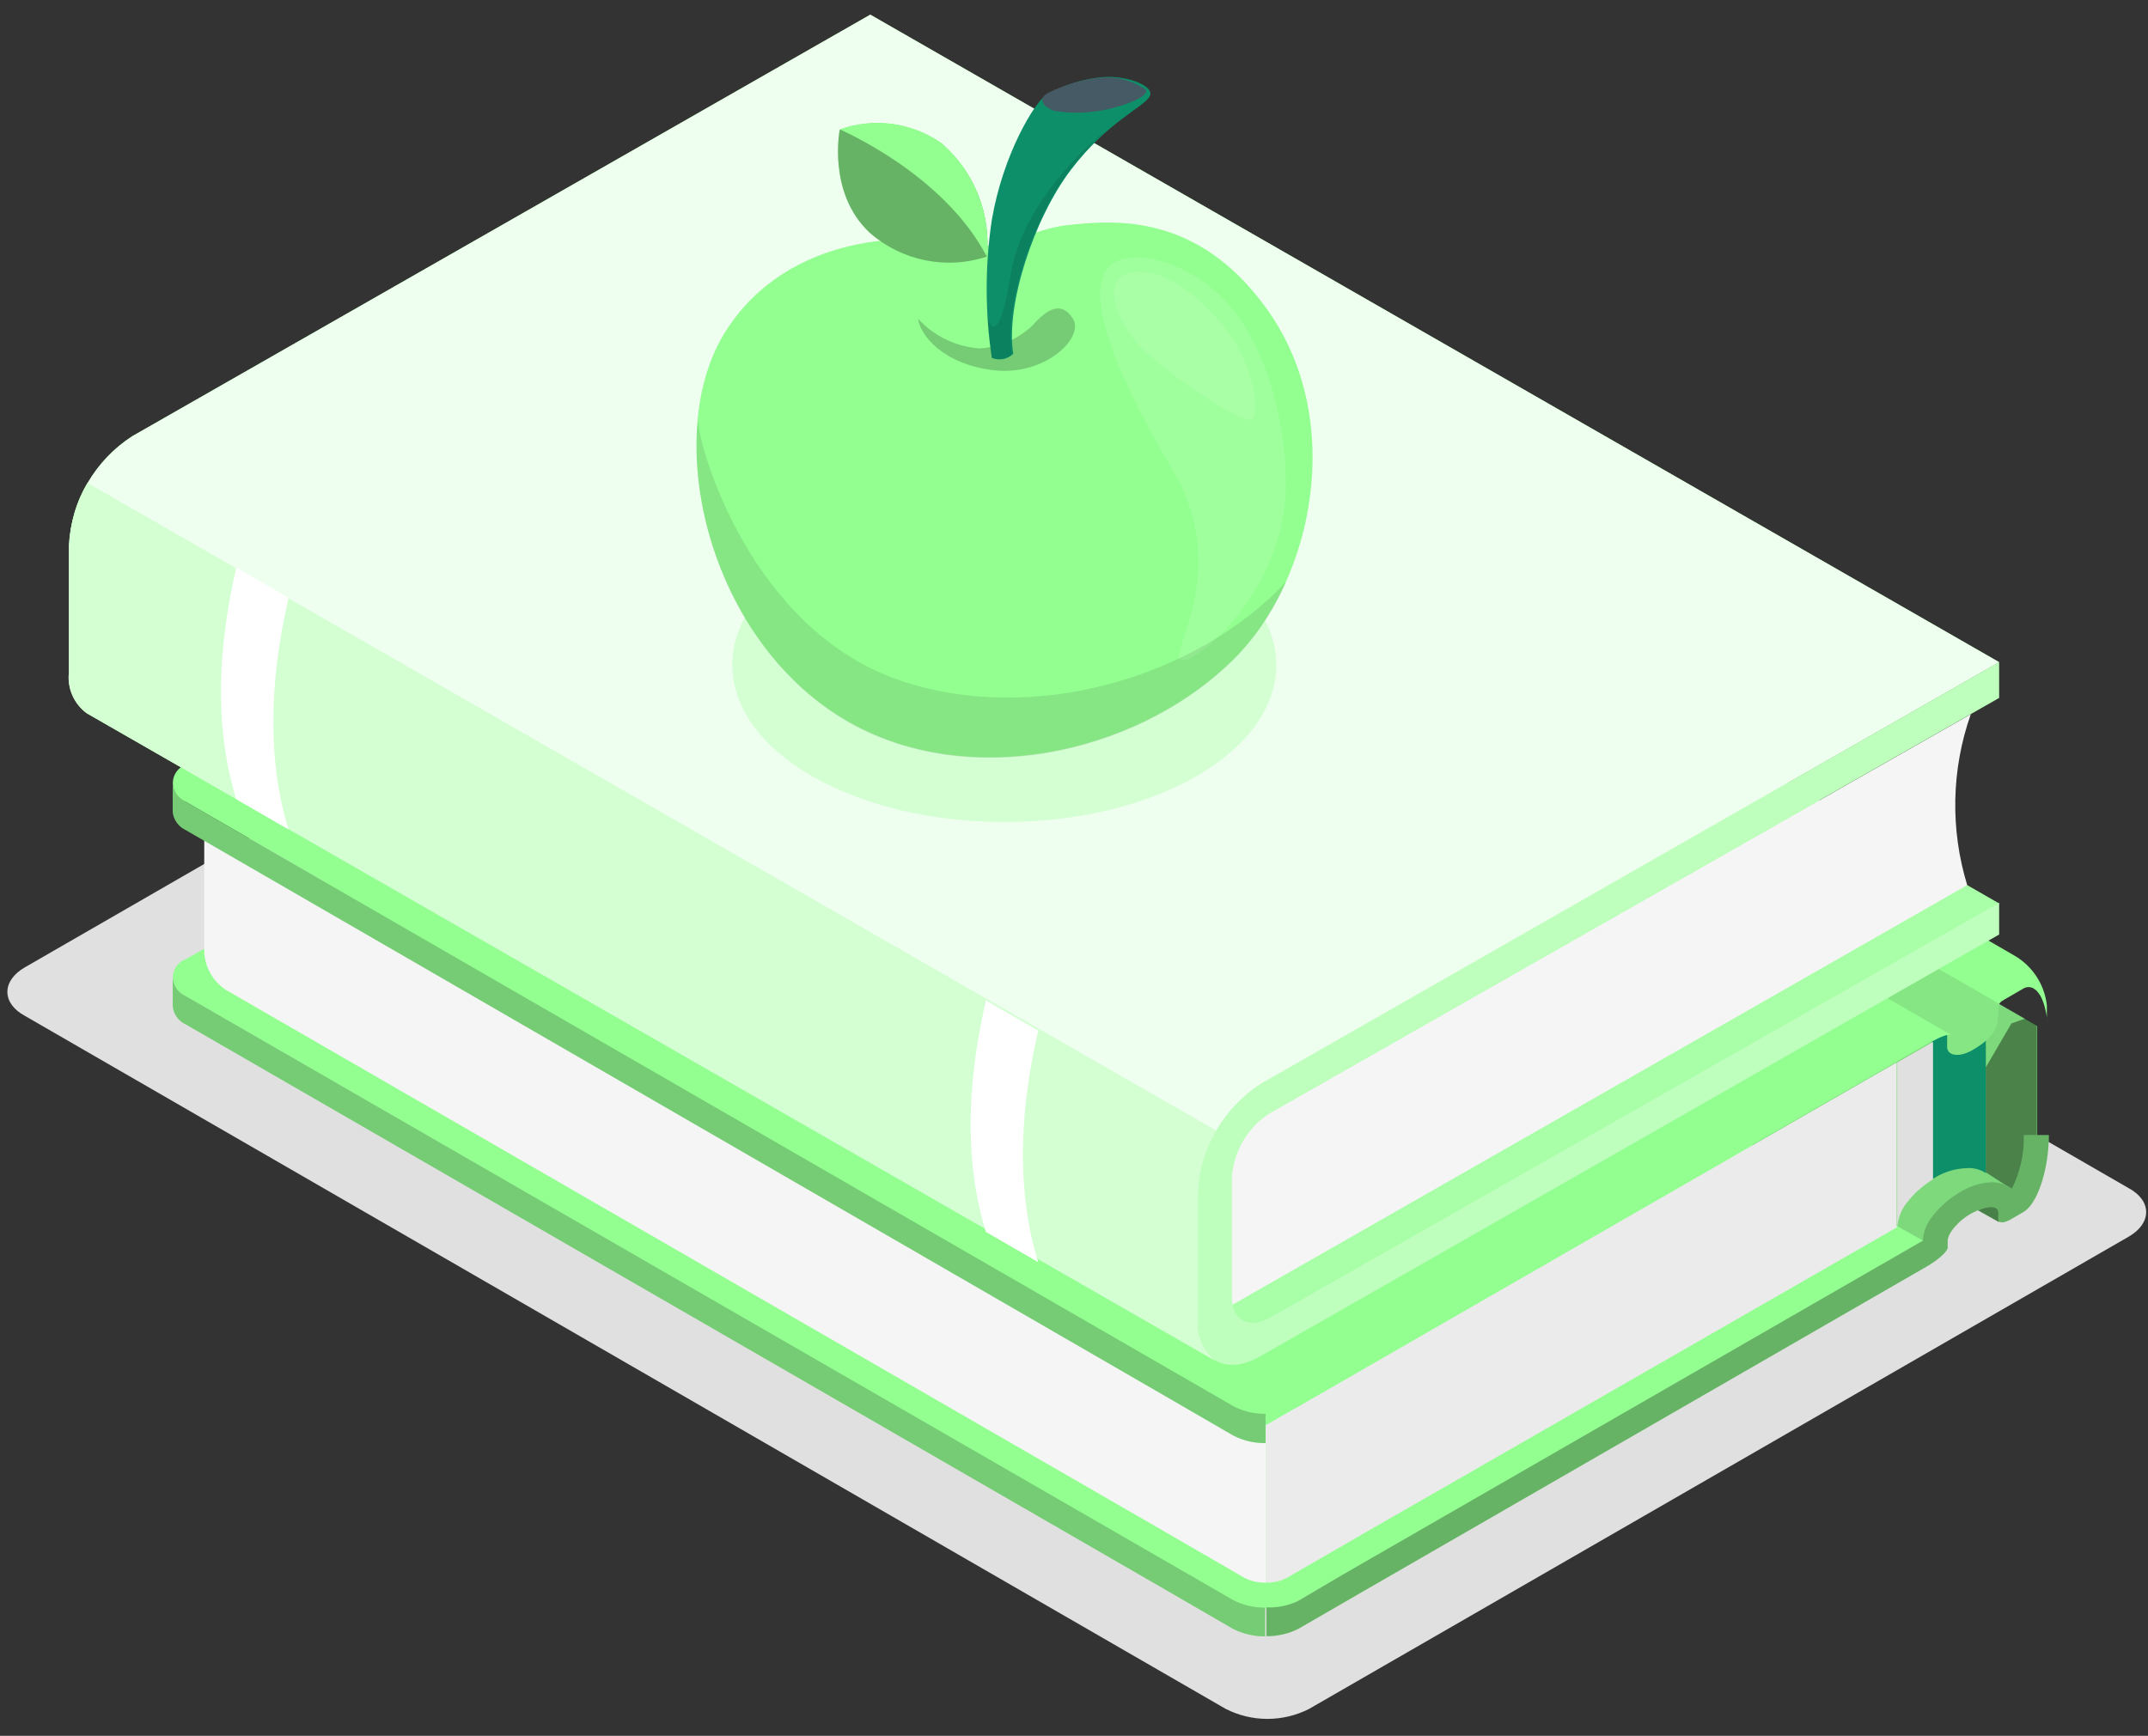 <svg width="120" height="97" viewBox="0 0 120 97" fill="none" xmlns="http://www.w3.org/2000/svg">
<rect x="0" y="0" width="120" height="97" fill="#333333" stroke="none"/>
<g id="freepik--Books--inject-147">
<g id="freepik--books--inject-147">
<path id="freepik--shadow--inject-147" d="M73.14 95.49L118.93 69.1C120.22 68.35 120.22 67.1 118.93 66.4L51.84 27.67C51.117 27.3 50.317 27.108 49.505 27.108C48.693 27.108 47.893 27.3 47.17 27.67L1.38 54.06C0.09 54.81 0.09 56.06 1.38 56.76L68.47 95.49C69.193 95.859 69.993 96.052 70.805 96.052C71.617 96.052 72.417 95.859 73.14 95.49Z" fill="#E0E0E0"/>
<g id="freepik--Book--inject-147">
<path id="Vector" d="M111.67 68.29L109.89 67.29L111.51 66.9C111.674 67.089 111.776 67.322 111.805 67.57C111.833 67.818 111.786 68.069 111.67 68.29Z" fill="#93FF91"/>
<path id="Vector_2" opacity="0.5" d="M111.67 68.29L109.89 67.29L111.51 66.9C111.674 67.089 111.776 67.322 111.805 67.57C111.833 67.818 111.786 68.069 111.67 68.29Z" fill="black"/>
<path id="Vector_3" d="M68.91 89.46C69.47 89.743 70.088 89.89 70.715 89.89C71.342 89.89 71.96 89.743 72.52 89.46L108.78 68.57L48.07 34.09L46.65 33.26L10.39 53.59C10.175 53.667 9.989 53.809 9.857 53.996C9.725 54.183 9.654 54.406 9.654 54.635C9.654 54.864 9.725 55.087 9.857 55.274C9.989 55.461 10.175 55.603 10.39 55.68L68.91 89.46Z" fill="#93FF91"/>
<path id="Vector_4" d="M79.84 48.32L94 56.46L103.16 51.18L113.81 57.33V64.43C113.81 65.37 112.81 66.69 112.38 66.43C111.691 66.601 111.021 66.843 110.38 67.15C109.319 67.76 108.332 68.491 107.44 69.33L74.94 51.14L79.84 48.32Z" fill="#93FF91"/>
<path id="Vector_5" opacity="0.15" d="M79.84 48.32L94 56.46L103.16 51.18L113.81 57.33V64.43C113.81 65.37 112.81 66.69 112.38 66.43C111.691 66.601 111.021 66.843 110.38 67.15C109.319 67.76 108.332 68.491 107.44 69.33L74.94 51.14L79.84 48.32Z" fill="black"/>
<path id="Vector_6" d="M107.94 58.18V65.9L108.07 65.82C108.592 65.497 109.187 65.312 109.8 65.28C110.2 65.236 110.602 65.332 110.94 65.55V56.45L107.94 58.18Z" fill="#0D8F6A"/>
<path id="Vector_7" d="M106 68.55C106.036 68.069 106.213 67.61 106.51 67.23C106.663 67.028 106.83 66.838 107.01 66.66L107.18 66.5L107.41 66.31L107.59 66.17C107.719 66.073 107.852 65.983 107.99 65.9V58.22L105.99 59.37V68.55H106Z" fill="#E0E0E0"/>
<path id="Vector_8" opacity="0.4" d="M113.79 64.43C113.79 65.37 112.79 66.69 112.36 66.43L110.94 65.51V59.64L112.37 57.19L113.14 56.92L113.79 57.29V64.43Z" fill="black"/>
<path id="Vector_9" d="M70.71 79.64V88.44C71.128 88.452 71.541 88.355 71.91 88.16L76.36 85.59L105.96 68.59V59.37L70.71 79.64Z" fill="#EBEBEB"/>
<path id="Vector_10" d="M11.41 46.57V53.22C11.435 53.637 11.556 54.043 11.764 54.406C11.972 54.769 12.262 55.078 12.61 55.31L65.07 85.59L69.51 88.16C69.88 88.354 70.293 88.45 70.71 88.44V80.63L11.41 46.57Z" fill="#F5F5F5"/>
<path id="Vector_11" d="M48.07 22.65L108.78 57.7V58.51C108.78 58.97 109.41 59.13 110.19 58.68C110.97 58.23 111.61 57.68 111.61 56.89L111.68 56.11L49.83 20.41L49.58 20.26C49.518 20.377 49.484 20.507 49.48 20.64V21C49.48 21.46 48.85 22.19 48.07 22.65Z" fill="#93FF91"/>
<path id="Vector_12" opacity="0.1" d="M48.07 22.65L108.78 57.7V58.51C108.78 58.97 109.41 59.13 110.19 58.68C110.97 58.23 111.61 57.68 111.61 56.89L111.68 56.11L49.83 20.41L49.58 20.26C49.518 20.377 49.484 20.507 49.48 20.64V21C49.48 21.46 48.85 22.19 48.07 22.65Z" fill="black"/>
<path id="Vector_13" d="M72.52 78.6L107.88 58.22C108.38 57.95 108.88 57.74 109.04 57.84L108.78 57.7L48.07 22.65L47.36 22.24C47.041 22.143 46.704 22.118 46.374 22.167C46.044 22.215 45.728 22.336 45.45 22.52L10.39 42.72C10.175 42.797 9.989 42.939 9.857 43.126C9.725 43.313 9.654 43.536 9.654 43.765C9.654 43.993 9.725 44.217 9.857 44.404C9.989 44.591 10.175 44.733 10.39 44.81L68.91 78.6C69.47 78.883 70.088 79.03 70.715 79.03C71.342 79.03 71.96 78.883 72.52 78.6Z" fill="#93FF91"/>
<path id="Vector_14" d="M49.58 20.26L49.83 20.41L111.68 56.11C111.717 56.048 111.764 55.994 111.82 55.95L112.02 55.83L112.47 55.57L113.02 55.25C113.127 55.18 113.255 55.148 113.383 55.161C113.51 55.174 113.629 55.23 113.72 55.32C113.75 55.331 113.775 55.352 113.79 55.38C113.861 55.457 113.925 55.541 113.98 55.63C114.044 55.742 114.097 55.859 114.14 55.98C114.191 56.113 114.231 56.25 114.26 56.39C114.302 56.544 114.332 56.701 114.35 56.86C114.355 56.953 114.355 57.047 114.35 57.14C114.35 57.22 114.35 57.29 114.35 57.37C114.35 57.45 114.35 57.73 114.35 57.92V56.18C114.287 55.607 114.091 55.057 113.776 54.574C113.462 54.092 113.038 53.689 112.54 53.4L54.11 19.61C53.628 19.324 53.086 19.155 52.527 19.115C51.968 19.075 51.408 19.166 50.89 19.38L50.15 19.81C50.052 19.878 49.948 19.939 49.84 19.99C49.73 20.054 49.64 20.147 49.58 20.26Z" fill="#93FF91"/>
<path id="Vector_15" d="M72.52 89.46L75 88L107.42 69.33C107.448 68.849 107.622 68.388 107.92 68.01C108.356 67.439 108.899 66.96 109.52 66.6C110.046 66.277 110.644 66.092 111.26 66.06C111.67 66.057 112.07 66.187 112.4 66.43C112.864 65.499 113.094 64.469 113.07 63.43H114.46C114.46 65.34 113.83 67.27 113.05 67.72L112.35 68.13C111.95 68.36 111.64 68.37 111.64 68.13V67.76C111.64 67.34 111.01 67.36 110.22 67.76C109.43 68.16 108.81 68.92 108.81 69.33V69.71C108.81 69.93 108.27 70.41 107.61 70.79L76.39 88.79L72.55 91.01C71.993 91.294 71.375 91.438 70.75 91.43V89.82C71.361 89.849 71.969 89.725 72.52 89.46Z" fill="#93FF91"/>
<path id="Vector_16" opacity="0.3" d="M72.52 89.46L75 88L107.42 69.33C107.448 68.849 107.622 68.388 107.92 68.01C108.356 67.439 108.899 66.96 109.52 66.6C110.046 66.277 110.644 66.092 111.26 66.06C111.67 66.057 112.07 66.187 112.4 66.43C112.864 65.499 113.094 64.469 113.07 63.43H114.46C114.46 65.34 113.83 67.27 113.05 67.72L112.35 68.13C111.95 68.36 111.64 68.37 111.64 68.13V67.76C111.64 67.34 111.01 67.36 110.22 67.76C109.43 68.16 108.81 68.92 108.81 69.33V69.71C108.81 69.93 108.27 70.41 107.61 70.79L76.39 88.79L72.55 91.01C71.993 91.294 71.375 91.438 70.75 91.43V89.82C71.361 89.849 71.969 89.725 72.52 89.46Z" fill="black"/>
<path id="Vector_17" d="M9.65 43.74V45.38C9.675 45.594 9.753 45.799 9.88 45.974C10.006 46.149 10.175 46.289 10.37 46.38L65.07 78L68.9 80.22C69.456 80.507 70.075 80.651 70.7 80.64V79C70.07 79.013 69.447 78.865 68.89 78.57L66.45 77.16L10.39 44.81C10.179 44.718 9.998 44.57 9.867 44.381C9.736 44.191 9.661 43.969 9.65 43.74Z" fill="#93FF91"/>
<path id="Vector_18" opacity="0.2" d="M9.65 43.74V45.38C9.675 45.594 9.753 45.799 9.88 45.974C10.006 46.149 10.175 46.289 10.37 46.38L65.07 78L68.9 80.22C69.456 80.507 70.075 80.651 70.7 80.64V79C70.07 79.013 69.447 78.865 68.89 78.57L66.45 77.16L10.39 44.81C10.179 44.718 9.998 44.57 9.867 44.381C9.736 44.191 9.661 43.969 9.65 43.74Z" fill="black"/>
<path id="Vector_19" d="M9.65 54.61V56.24C9.673 56.455 9.751 56.66 9.877 56.836C10.003 57.011 10.173 57.15 10.37 57.24L65.05 88.8L68.88 91.02C69.438 91.302 70.055 91.447 70.68 91.44V89.83C70.05 89.843 69.427 89.695 68.87 89.4L66.43 87.99L10.39 55.67C10.179 55.581 9.998 55.435 9.867 55.247C9.736 55.059 9.661 54.838 9.65 54.61Z" fill="#93FF91"/>
<path id="Vector_20" opacity="0.2" d="M9.65 54.61V56.24C9.673 56.455 9.751 56.66 9.877 56.836C10.003 57.011 10.173 57.15 10.37 57.24L65.05 88.8L68.88 91.02C69.438 91.302 70.055 91.447 70.68 91.44V89.83C70.05 89.843 69.427 89.695 68.87 89.4L66.43 87.99L10.39 55.67C10.179 55.581 9.998 55.435 9.867 55.247C9.736 55.059 9.661 54.838 9.65 54.61Z" fill="black"/>
</g>
<g id="freepik--book--inject-147">
<path id="Vector_21" d="M111.69 50.49L68.56 74.97L5.5 38.79L48.62 14.29L111.69 50.49Z" fill="#93FF91"/>
<path id="Vector_22" opacity="0.2" d="M111.69 50.49L68.56 74.97L5.5 38.79L48.62 14.29L111.69 50.49Z" fill="white"/>
<path id="Vector_23" d="M68.13 73.32L109.9 49.46C108.945 46.337 109.015 42.99 110.1 39.91L68.56 63.55C68.56 63.55 67.86 65.85 68.13 73.32Z" fill="#F5F5F5"/>
<path id="Vector_24" d="M70.44 60.56C69.413 61.225 68.556 62.123 67.941 63.181C67.326 64.239 66.97 65.428 66.9 66.65V73.77C66.9 76.01 68.49 76.92 70.44 75.77L111.68 52.22V50.45L70.93 73.63C69.76 74.3 68.81 73.76 68.81 72.41V65.82C68.858 65.079 69.081 64.361 69.462 63.724C69.843 63.088 70.37 62.551 71 62.16L111.68 39V37L70.44 60.56Z" fill="#93FF91"/>
<path id="Vector_25" opacity="0.4" d="M70.44 60.56C69.413 61.225 68.556 62.123 67.941 63.181C67.326 64.239 66.97 65.428 66.9 66.65V73.77C66.9 76.01 68.49 76.92 70.44 75.77L111.68 52.22V50.45L70.93 73.63C69.76 74.3 68.81 73.76 68.81 72.41V65.82C68.858 65.079 69.081 64.361 69.462 63.724C69.843 63.088 70.37 62.551 71 62.16L111.68 39V37L70.44 60.56Z" fill="white"/>
<path id="Vector_26" d="M111.68 37L48.62 0.82L7.38 24.38C6.354 25.045 5.499 25.944 4.886 27.002C4.273 28.06 3.918 29.248 3.85 30.47V37.58C3.8 38.014 3.866 38.454 4.042 38.855C4.218 39.256 4.497 39.602 4.85 39.86L67.91 76.05C67.559 75.79 67.282 75.443 67.106 75.043C66.931 74.643 66.863 74.204 66.91 73.77V66.65C66.977 65.427 67.333 64.238 67.948 63.179C68.564 62.121 69.421 61.223 70.45 60.56L111.68 37Z" fill="#93FF91"/>
<path id="Vector_27" opacity="0.85" d="M111.68 37L48.62 0.82L7.38 24.38C6.354 25.045 5.499 25.944 4.886 27.002C4.273 28.06 3.918 29.248 3.85 30.47V37.58C3.8 38.014 3.866 38.454 4.042 38.855C4.218 39.256 4.497 39.602 4.85 39.86L67.91 76.05C67.559 75.79 67.282 75.443 67.106 75.043C66.931 74.643 66.863 74.204 66.91 73.77V66.65C66.977 65.427 67.333 64.238 67.948 63.179C68.564 62.121 69.421 61.223 70.45 60.56L111.68 37Z" fill="white"/>
<path id="Vector_28" d="M67.94 63.19C67.317 64.239 66.972 65.43 66.94 66.65V73.77C66.893 74.204 66.961 74.643 67.136 75.043C67.312 75.443 67.589 75.79 67.94 76.05L4.88 39.86C4.527 39.602 4.248 39.255 4.072 38.855C3.896 38.454 3.83 38.014 3.88 37.58V30.47C3.912 29.247 4.256 28.052 4.88 27L67.94 63.19Z" fill="#93FF91"/>
<path id="Vector_29" opacity="0.6" d="M67.94 63.19C67.317 64.239 66.972 65.43 66.94 66.65V73.77C66.893 74.204 66.961 74.643 67.136 75.043C67.312 75.443 67.589 75.79 67.94 76.05L4.88 39.86C4.527 39.602 4.248 39.255 4.072 38.855C3.896 38.454 3.83 38.014 3.88 37.58V30.47C3.912 29.247 4.256 28.052 4.88 27L67.94 63.19Z" fill="white"/>
<path id="Vector_30" d="M13.2 31.72C12.05 36.72 12.07 41 13.2 44.66L16.12 46.35C14.99 42.7 14.98 38.35 16.12 33.41L13.2 31.72Z" fill="white"/>
<path id="Vector_31" d="M55.08 55.9C53.93 60.9 53.95 65.19 55.08 68.84L58 70.53C56.87 66.88 56.85 62.53 58 57.59L55.08 55.9Z" fill="white"/>
</g>
</g>
<g id="freepik--Apple--inject-147">
<path id="Vector_32" opacity="0.3" d="M66.85 43.37C60.91 46.79 51.29 46.79 45.36 43.37C39.43 39.95 39.42 34.37 45.36 30.96C51.3 27.55 60.91 27.53 66.85 30.96C72.79 34.39 72.78 39.94 66.85 43.37Z" fill="#93FF91"/>
<path id="Vector_33" d="M59.55 12.59C62.23 12.29 66.91 11.86 70.79 17.29C75.22 23.47 73.37 32.42 68.94 36.81C63.38 42.33 53.53 44.28 46.79 39.96C39.34 35.19 36.97 24.13 40.54 18.51C44.11 12.89 51.12 13.12 53.01 13.57C55.86 14.24 57.46 12.83 59.55 12.59Z" fill="#93FF91"/>
<path id="Vector_34" opacity="0.1" d="M50.21 38C57.73 40.59 66.91 37.82 71.86 32.5C71.161 34.114 70.171 35.585 68.94 36.84C63.38 42.36 53.53 44.31 46.79 39.99C41.14 36.37 38.42 29.14 38.99 23.41C39 25 41.94 35.13 50.21 38Z" fill="black"/>
<g id="Group" opacity="0.1">
<path id="Vector_35" d="M62.71 14.48C64.4 14.05 67.14 15.14 68.84 17.25C70.95 19.87 71.84 23.93 71.84 26.99C71.84 33.16 66.58 37.29 65.94 36.88C65.3 36.47 68.83 31.82 65.5 26.25C62.17 20.68 59.94 15.2 62.71 14.48Z" fill="white"/>
</g>
<g id="Group_2" opacity="0.1">
<path id="Vector_36" d="M64.2 15.23C66.04 15.52 68.53 17.96 69.4 19.85C70.27 21.74 70.23 23.12 70 23.39C69.59 23.89 65.46 21.03 64 19.68C62 17.75 61.22 14.76 64.2 15.23Z" fill="white"/>
</g>
<path id="Vector_37" opacity="0.2" d="M57.67 18.2C58.47 17.29 59.28 16.77 59.94 17.81C60.6 18.85 58.41 21.02 55.53 20.69C52.65 20.36 51.39 18.69 51.29 17.81C52.184 18.791 53.425 19.386 54.75 19.47C55.841 19.396 56.872 18.947 57.67 18.2Z" fill="black"/>
<path id="Vector_38" d="M55.41 20C55.026 17.441 55.026 14.839 55.41 12.28C56.05 8.55 57.83 5.71 58.41 5.34C59.307 4.807 60.304 4.466 61.34 4.34C62.75 4.12 64.59 4.78 64.22 5.4C63.85 6.02 61.89 6.78 59.82 9.5C57.75 12.22 56.16 17.1 56.61 19.77C56.455 19.921 56.258 20.024 56.045 20.065C55.831 20.106 55.611 20.083 55.41 20Z" fill="#0D8F6A"/>
<path id="Vector_39" d="M58.43 5.27L58.56 5.19C59.404 4.768 60.314 4.49 61.25 4.37C62.213 4.226 63.195 4.451 64 5C64.13 5.18 63.87 5.51 62.64 5.9C61.428 6.297 60.139 6.397 58.88 6.19C58.33 6 58 5.58 58.43 5.27Z" fill="#455A64"/>
<path id="Vector_40" opacity="0.1" d="M56.48 15.24C57.05 11.87 59.97 8.66 62.07 7.09C61.207 7.81 60.429 8.625 59.75 9.52C57.68 12.24 56.09 17.12 56.54 19.79C56.388 19.923 56.202 20.012 56.003 20.047C55.804 20.082 55.599 20.063 55.41 19.99C55.41 19.99 55.24 18.99 55.15 17.61C55.44 18.89 56 18.34 56.48 15.24Z" fill="black"/>
<path id="Vector_41" d="M55.13 14.34C54.016 14.708 52.826 14.777 51.677 14.542C50.528 14.307 49.46 13.775 48.58 13C46.21 10.78 46.91 7.25 46.91 7.25C47.851 6.913 48.859 6.808 49.849 6.942C50.839 7.076 51.783 7.445 52.6 8.02C53.498 8.793 54.197 9.771 54.637 10.871C55.078 11.971 55.247 13.161 55.13 14.34Z" fill="#93FF91"/>
<path id="Vector_42" opacity="0.3" d="M55.13 14.34C54.016 14.708 52.826 14.777 51.677 14.542C50.528 14.307 49.46 13.775 48.58 13C46.21 10.78 46.91 7.25 46.91 7.25C47.851 6.913 48.859 6.808 49.849 6.942C50.839 7.076 51.783 7.445 52.6 8.02C53.498 8.793 54.197 9.771 54.637 10.871C55.078 11.971 55.247 13.161 55.13 14.34Z" fill="black"/>
<path id="Vector_43" d="M46.91 7.23C47.851 6.893 48.859 6.788 49.849 6.922C50.839 7.056 51.782 7.425 52.6 8C53.501 8.775 54.202 9.756 54.642 10.86C55.083 11.964 55.25 13.158 55.13 14.34C52.72 9.7 46.91 7.23 46.91 7.23Z" fill="#93FF91"/>
</g>
</g>
</svg>
